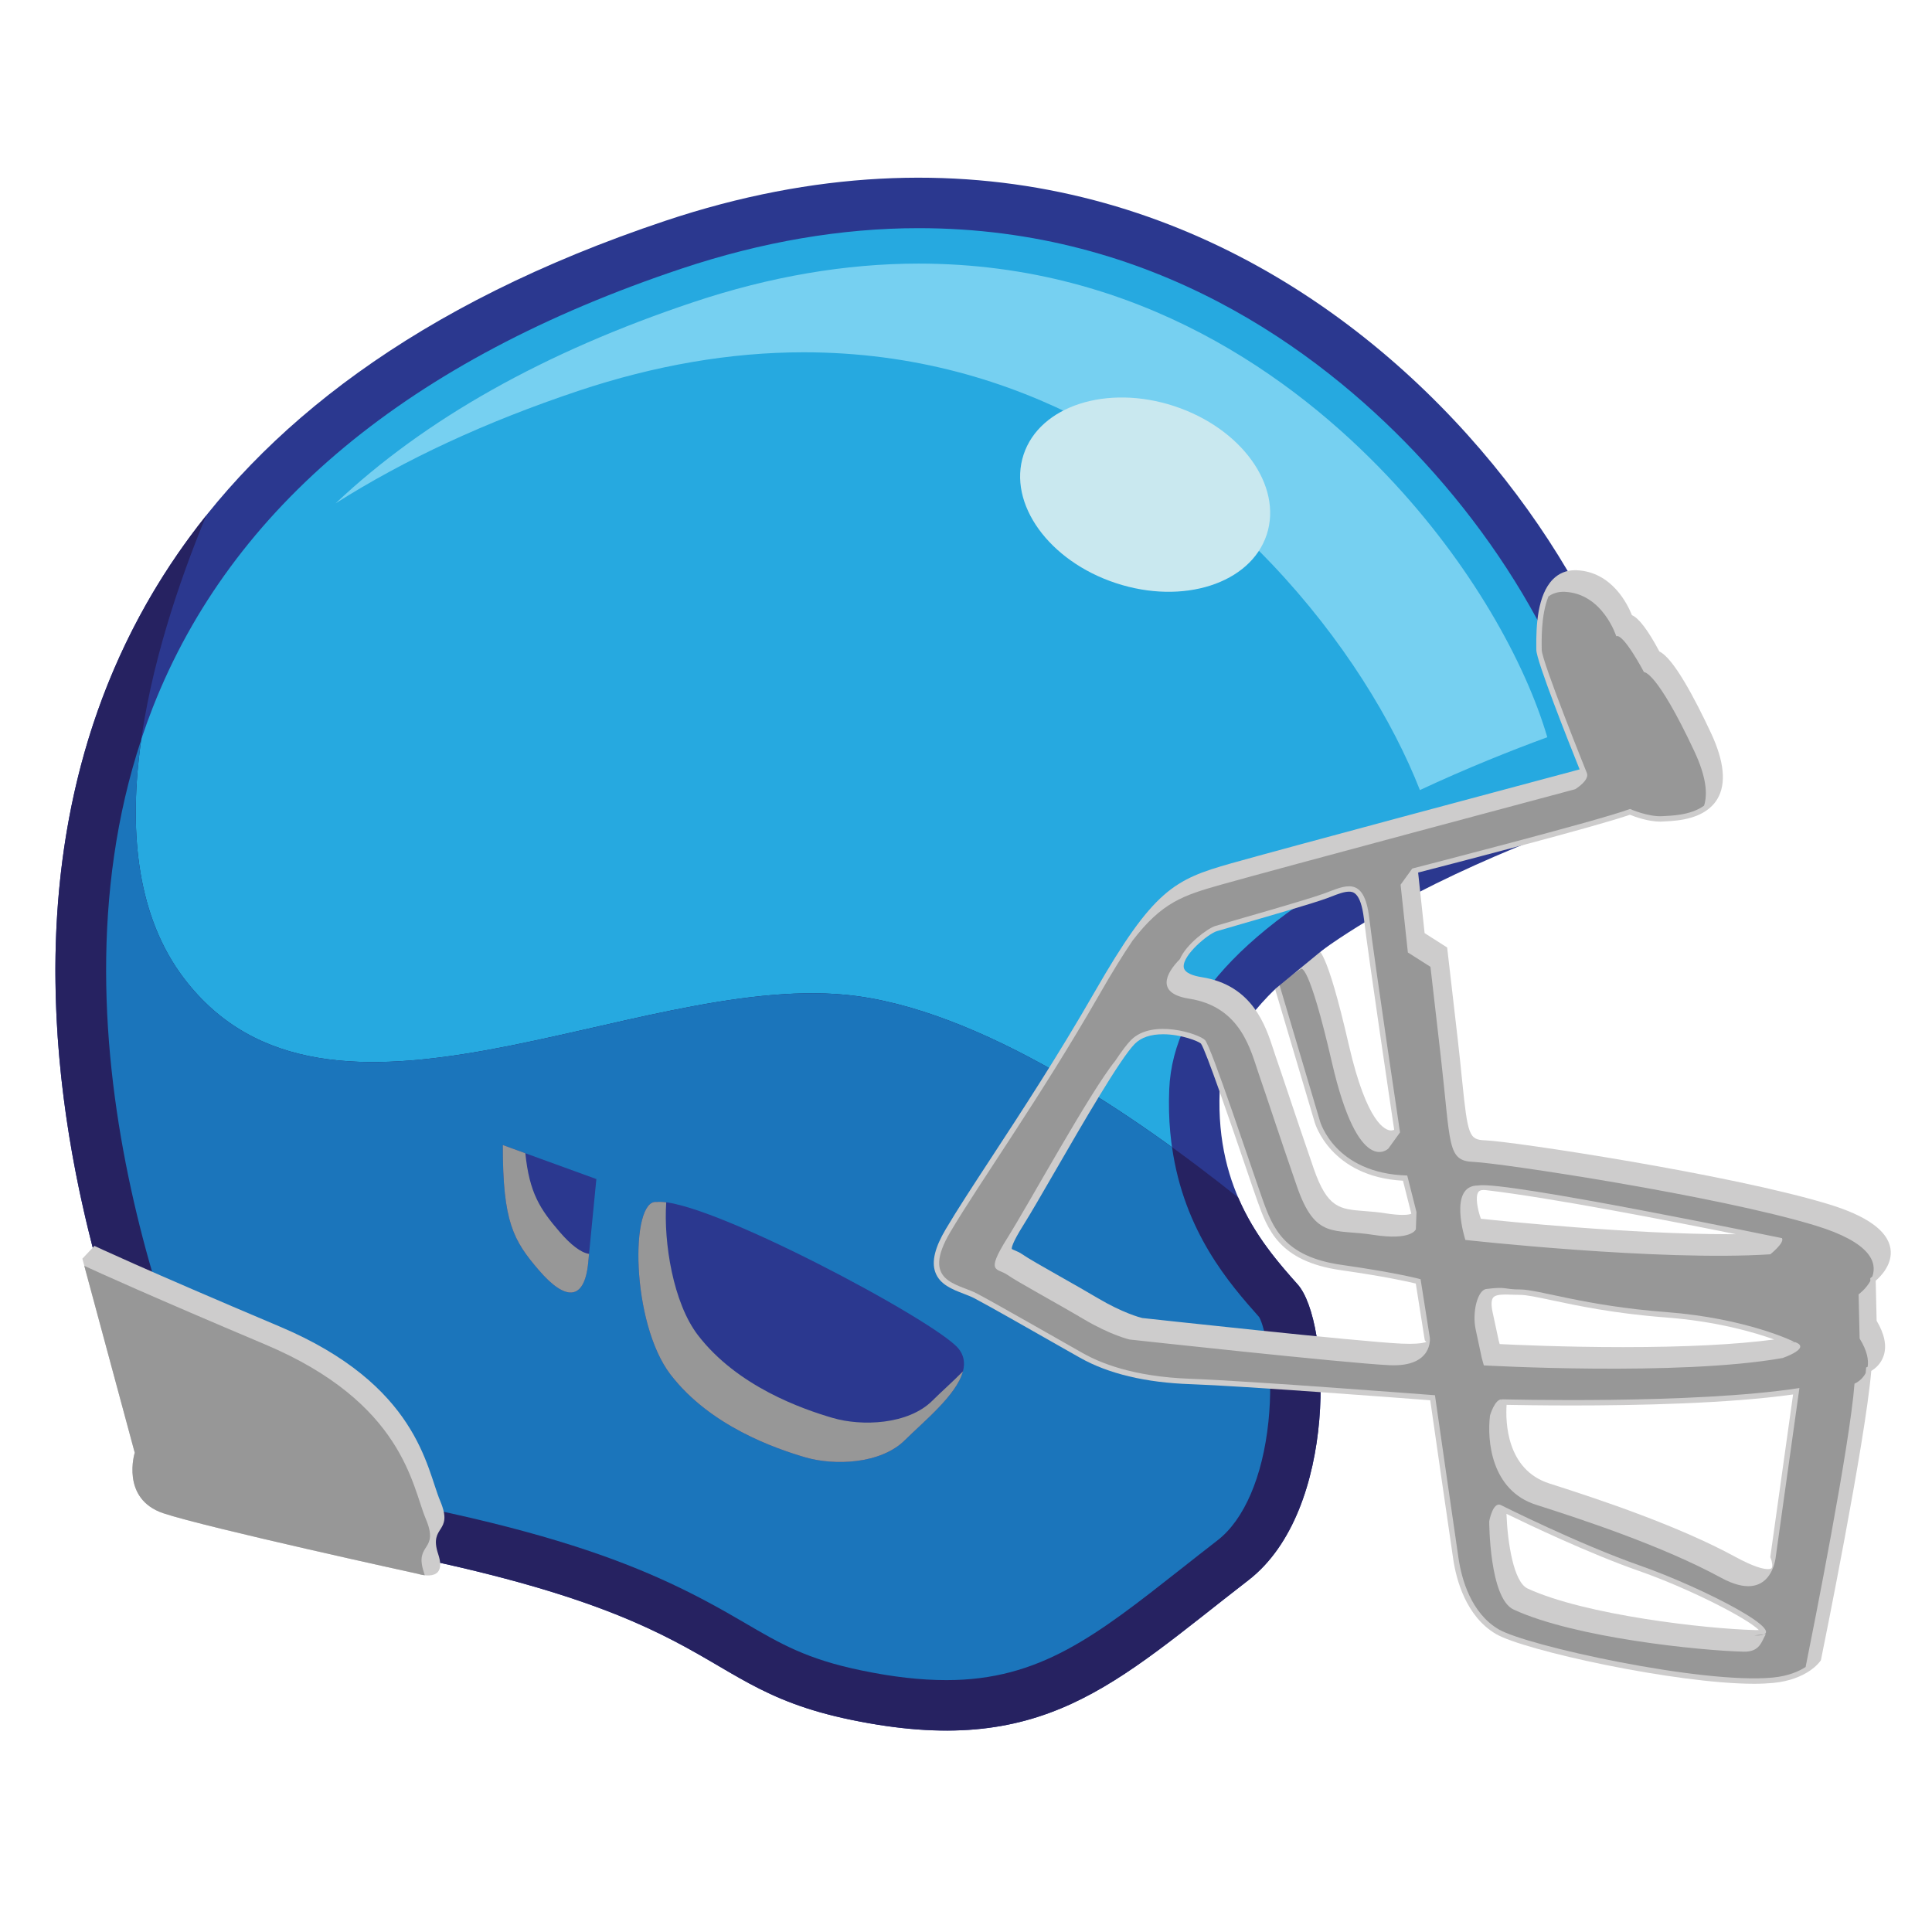 <?xml version="1.0" encoding="utf-8"?>
<!-- Generator: Adobe Illustrator 16.0.0, SVG Export Plug-In . SVG Version: 6.00 Build 0)  -->
<!DOCTYPE svg PUBLIC "-//W3C//DTD SVG 1.1//EN" "http://www.w3.org/Graphics/SVG/1.1/DTD/svg11.dtd">
<svg version="1.1" id="Layer_1" xmlns="http://www.w3.org/2000/svg" xmlns:xlink="http://www.w3.org/1999/xlink" x="0px" y="0px"
	 width="200px" height="200px" viewBox="0 0 200 200" enable-background="new 0 0 200 200" xml:space="preserve">
<g>
	<g>
		<path fill="#2B388F" d="M20.256,157.386c56.902,7.895,49.05,16.758,67.85,20.648c19.873,4.113,27.227-3.709,41.129-14.453
			c9.356-7.229,8.505-26.783,5.103-30.611c-3.4-3.824-8.5-9.596-8.078-19.979c0.701-17.125,44.214-30.185,44.214-30.185
			C170.049,59.424,131.125,2.052,68.867,22.86C-34.582,57.439,20.256,157.386,20.256,157.386"/>
		<path fill="#26A9E0" d="M97.982,173.927c-2.665,0-5.548-0.328-8.82-1.008c-5.662-1.17-8.381-2.762-12.144-4.971
			c-9.489-5.557-20.113-10.563-53.329-15.355c-4.578-9.477-20.656-46.783-7.863-79.38c8.13-20.708,26.533-35.983,54.698-45.396
			c8.329-2.785,16.597-4.198,24.569-4.198c24.227,0,41.278,12.575,51.311,23.121c5.735,6.028,10.584,12.915,14.032,19.915
			c2.183,4.443,4.484,10.261,5.176,13.953c-4.29,1.478-12.121,2.651-19.291,6.186c-16.631,8.196-24.9,16.694-25.282,25.983
			c-0.507,12.424,5.596,19.389,9.309,23.57c0.616,1.07,1.534,5.357,0.954,10.865c-0.593,5.65-2.509,10.109-5.26,12.236
			c-1.311,1.012-2.562,1.998-3.774,2.953C113.458,169.343,107.636,173.927,97.982,173.927z"/>
		<path fill="#262261" d="M134.34,132.97c-1.95-2.189-4.452-5.023-6.156-8.99c-10.407-8.326-26.859-19.67-40.631-20.998
			c-22.047-2.124-53.628,17.859-68.505-1.699c-9.646-12.679-3.329-34.292,2.306-47.927c-34.49,43.168-1.096,104.03-1.096,104.03
			c56.901,7.896,49.047,16.758,67.847,20.65c19.875,4.115,27.227-3.711,41.132-14.455C138.589,156.353,137.742,136.8,134.34,132.97"
			/>
		<path fill="#1B75BB" d="M130.349,136.345c-3.068-3.453-7.768-8.814-9.019-17.582c-9.987-7.223-22.741-14.717-33.777-15.781
			c-22.047-2.124-53.625,17.859-68.505-1.699c-5.032-6.612-5.717-15.654-4.425-24.725c-10.507,31.758,4.644,66.881,9.066,76.038
			c33.216,4.791,43.839,9.795,53.329,15.357c3.763,2.203,6.482,3.799,12.144,4.967c3.272,0.682,6.155,1.006,8.82,1.006
			c9.653,0,15.476-4.586,24.287-11.521c1.212-0.955,2.463-1.941,3.774-2.955c2.751-2.125,4.667-6.584,5.26-12.236
			C131.883,141.704,130.965,137.413,130.349,136.345"/>
		<path fill="#CDCCCC" d="M9.774,128.974l-1.247,1.324l5.42,20.086c0,0-1.489,4.783,2.975,6.27
			c4.464,1.492,26.359,6.273,26.359,6.273s3.101,1.025,2.083-2.037c-1.023-3.066,1.644-2.107,0.206-5.51s-2.288-12.01-16.635-18.066
			C14.584,131.251,9.774,128.974,9.774,128.974"/>
		<path fill="#76D0F1" d="M59.876,40.461c7.925-2.648,15.768-3.992,23.314-3.992c22.825,0,38.942,11.905,48.442,21.89
			c7.397,7.779,12.571,16.321,15.356,23.429c4.841-2.265,9.503-4.119,13.188-5.471c-2.256-7.692-7.9-17.954-16.64-27.14
			c-9.502-9.988-25.617-21.89-48.44-21.89c-7.548,0-15.393,1.341-23.318,3.991c-15.466,5.169-27.839,12.139-37.033,20.826
			C41.926,47.548,50.305,43.66,59.876,40.461"/>
		<path fill="#CDCCCC" d="M181.575,174.304c-8.11-0.006-23.85-3.453-26.725-5.158c-3.107-1.84-4.099-5.633-4.411-7.729
			c-0.286-1.896-2.025-13.982-2.381-16.461c-2.927-0.225-19.361-1.477-24.828-1.668c-4.644-0.16-8.484-1.078-11.416-2.727
			c-0.447-0.252-1.288-0.73-2.315-1.314c-2.845-1.621-7.142-4.066-8.617-4.842c-0.324-0.172-0.712-0.32-1.124-0.479
			c-1.169-0.447-2.493-0.953-2.945-2.252c-0.383-1.098-0.027-2.545,1.087-4.424c1.178-1.998,2.813-4.492,4.708-7.389
			c3.068-4.689,6.891-10.527,10.699-17.158c6.105-10.633,8.256-11.665,14.147-13.331c5.137-1.455,31.69-8.556,36.067-9.725
			c-1.135-2.829-4.482-11.255-4.482-12.377l-0.002-0.246c-0.027-2.251,0.121-5.433,1.717-7.052c0.619-0.625,1.391-0.944,2.294-0.944
			c0.06,0,0.124,0.002,0.188,0.004c3.644,0.174,5.265,3.549,5.701,4.65c0.714,0.3,1.671,1.562,2.842,3.76
			c1.452,0.671,3.662,4.854,5.329,8.411c1.393,2.973,1.616,5.279,0.671,6.859c-1.256,2.096-4.114,2.251-5.333,2.315l-0.268,0.014
			c-0.1,0.009-0.203,0.014-0.306,0.014c-1.247,0-2.625-0.502-3.148-0.712c-3.356,1.187-18.939,5.217-21.919,5.984l0.671,6.268
			l2.333,1.488l1.096,9.51c0.188,1.629,0.327,3.02,0.448,4.207c0.594,5.832,0.729,6.18,2.42,6.248
			c2.835,0.109,25.435,3.529,35.533,6.613c3.938,1.199,6.089,2.738,6.391,4.572c0.263,1.613-0.982,2.879-1.525,3.346l0.096,4.143
			c0.826,1.389,1.071,2.613,0.721,3.643c-0.283,0.842-0.893,1.322-1.276,1.553c-0.628,7.385-5.002,28.91-5.192,29.836l-0.021,0.109
			l-0.066,0.092c-0.053,0.082-1.356,1.922-4.87,2.26C182.983,174.271,182.312,174.304,181.575,174.304z M155.948,156.712
			c0.11,2.957,0.735,7.057,2.185,7.729c5.952,2.756,18.5,4.182,23.585,4.305h0.119c0.096,0,0.173,0,0.24-0.004
			c-1.183-1.207-7.22-4.307-12.466-6.137C164.462,160.8,158.172,157.796,155.948,156.712 M155.962,145.431
			c-0.114,1.695-0.045,6.717,4.443,8.143c5.462,1.738,13.394,4.412,19.229,7.588c1.932,1.051,2.899,1.27,3.375,1.27
			c0.119,0,0.329-0.014,0.397-0.113c0.128-0.201,0.014-0.738-0.091-0.982l-0.057-0.143l2.361-16.84
			c-6.648,0.941-16.103,1.141-22.985,1.141C159.46,145.493,156.989,145.448,155.962,145.431 M155.245,139.138
			c1.457,0.072,6.719,0.316,12.772,0.316c6.457,0,11.704-0.266,15.647-0.791c-2.119-0.76-5.998-1.887-11.25-2.283
			c-5.299-0.402-9.201-1.23-11.786-1.781c-1.514-0.322-2.607-0.553-3.263-0.553c-0.263,0-0.527-0.01-0.79-0.018
			c-0.24-0.012-0.482-0.021-0.71-0.021c-0.717,0-1.117,0.098-1.292,0.318c-0.196,0.244-0.219,0.758-0.064,1.488l0.639,2.975
			L155.245,139.138z M118.244,136.44c1.004,0.109,22.403,2.445,26.818,2.652c0.317,0.014,0.605,0.021,0.863,0.021
			c1.091,0,1.552-0.123,1.735-0.201c-0.004-0.004-0.16-0.145-0.16-0.145l-0.037-0.199l-0.902-5.697
			c-0.824-0.201-3.199-0.732-7.77-1.385c-6.397-0.914-7.58-4.236-8.628-7.168c-0.267-0.744-0.733-2.107-1.29-3.744
			c-1.417-4.15-4.055-11.873-4.553-12.543c-0.228-0.225-2.021-0.965-3.917-0.965c-1.288,0-2.27,0.332-2.923,0.986
			c-1.493,1.492-5.413,8.27-8.274,13.221c-1.345,2.328-2.507,4.338-3.233,5.496c-1.247,1.979-1.255,2.434-1.23,2.527
			c0.032,0.029,0.217,0.107,0.34,0.158c0.214,0.092,0.475,0.201,0.737,0.385c0.594,0.416,2.217,1.336,3.934,2.309
			c1.319,0.746,2.685,1.521,3.895,2.238C116.216,135.909,118.008,136.384,118.244,136.44 M153.3,126.165
			c2.27,0.242,15.476,1.6,25.807,1.6c0.204,0,0.4,0,0.601,0c-6.731-1.361-19.122-3.775-25.918-4.566
			c-0.078-0.006-0.146-0.012-0.212-0.012c-0.35,0-0.468,0.115-0.542,0.217C152.699,123.909,152.966,125.224,153.3,126.165
			 M139.646,92.305c-0.507,0-1.137,0.241-1.804,0.497c-0.16,0.062-0.319,0.124-0.479,0.183c-1.452,0.534-5.912,1.822-8.864,2.672
			c-1.191,0.345-2.137,0.616-2.534,0.737c-0.904,0.278-3.516,2.454-3.429,3.694c0.048,0.646,1.039,0.938,1.863,1.068
			c5.251,0.825,6.612,5.005,7.427,7.505c0.08,0.256,0.162,0.502,0.24,0.727c0.356,1.02,0.765,2.242,1.261,3.721
			c0.694,2.07,1.557,4.643,2.671,7.869c1.418,4.092,2.694,4.191,5.229,4.389c0.646,0.049,1.379,0.104,2.199,0.234
			c0.704,0.111,1.299,0.166,1.772,0.166c0.553,0,0.801-0.072,0.902-0.123l-0.863-3.416c-7.502-0.41-9.117-5.967-9.132-6.021
			l-4.455-14.997l0.262-0.237c1.836-1.645,3.317-2.59,3.637-2.786l0.117-0.118l0.274-0.014c0.511,0,1.363,0,3.692,10.119
			c1.888,8.211,3.822,8.85,4.37,8.85c0.128,0,0.24-0.031,0.326-0.066c-0.374-2.523-2.653-17.807-3.137-21.88
			C140.856,92.305,140.009,92.305,139.646,92.305"/>
		<path fill="#979797" d="M192.507,138.562l-0.105-4.57c0,0,0.753-0.543,1.214-1.379l-0.007-0.297c0,0,0.087-0.059,0.217-0.174
			c0.507-1.451-0.141-3.516-5.891-5.273c-10.096-3.08-32.629-6.482-35.394-6.588c-2.763-0.105-2.338-1.701-3.397-10.947
			l-1.064-9.248l-2.338-1.488l-0.753-7.014l1.21-1.674c0,0,19.457-4.996,22.54-6.165c0,0,1.913,0.852,3.402,0.742
			c0.744-0.05,2.843-0.05,4.265-1.087c0.388-1.229,0.214-3.019-1.012-5.635c-3.934-8.393-5.208-8.183-5.208-8.183
			s-2.125-4.039-2.87-3.718c0,0-1.388-4.41-5.318-4.597c-0.694-0.032-1.251,0.153-1.703,0.477c-0.817,2.014-0.696,4.81-0.696,5.528
			c0,1.169,4.676,12.754,4.676,12.754s1.078-0.288,0,0c0.299,0.753-1.208,1.673-1.208,1.673s-31.036,8.291-36.67,9.884
			c-3.922,1.111-6.094,1.813-9.135,5.763c-1.018,1.493-2.151,3.333-3.47,5.636c-6.165,10.734-12.332,19.346-15.412,24.553
			c-3.083,5.209,0.742,5.313,2.763,6.377c2.018,1.064,9.247,5.209,10.946,6.164c1.703,0.957,5.101,2.443,11.162,2.656
			c6.058,0.215,25.296,1.703,25.296,1.703s2.123,14.771,2.443,16.9c0.32,2.123,1.274,5.631,4.144,7.328
			c2.87,1.703,21.09,5.701,28.377,4.998c1.603-0.152,2.699-0.637,3.407-1.094c0.804-3.994,4.584-22.973,5.06-29.33
			c0,0,0.758-0.301,1.158-1.104c0.021-0.199,0.034-0.389,0.048-0.572c0,0,0.064-0.023,0.155-0.072
			C193.452,140.786,193.292,139.831,192.507,138.562 M122.143,99.286c0.626-1.509,2.85-3.176,3.658-3.425
			c1.381-0.425,9.352-2.657,11.37-3.401c2.023-0.742,4.039-1.911,4.571,2.552c0.532,4.462,3.188,22.212,3.188,22.212l-1.208,1.676
			c0,0-3.08,3.082-5.845-8.93c-2.409-10.46-3.19-9.67-3.19-9.67s-0.92,0.553-2.249,1.613l4.204,14.141c0,0,1.489,5.422,9.035,5.635
			l0.957,3.787l-0.064,1.775c0,0-0.402,1.213-4.443,0.576c-4.037-0.637-5.95,0.531-7.863-4.996
			c-1.914-5.525-3.083-9.143-3.932-11.584c-0.85-2.445-1.809-7.016-7.229-7.863C119.67,102.845,120.629,100.812,122.143,99.286
			 M143.829,141.325c-4.571-0.213-26.892-2.658-26.892-2.658s-1.913-0.424-4.781-2.125c-2.872-1.701-6.804-3.824-7.866-4.568
			c-1.062-0.744-2.338-0.107,0-3.828c2.203-3.506,8.553-15.113,11.149-18.314c0.667-1,1.237-1.764,1.644-2.17
			c2.233-2.232,7.014-0.639,7.653,0c0.64,0.635,4.891,13.496,5.953,16.471c1.062,2.979,2.23,5.955,8.183,6.805
			c5.953,0.85,8.186,1.488,8.186,1.488l0.957,6.057C148.014,138.481,148.398,141.538,143.829,141.325 M153.04,122.722
			c2.667-0.512,31.428,5.449,31.428,5.449c0.303,0.479-1.208,1.674-1.208,1.674c-11.48,0.746-31.565-1.486-31.565-1.486
			S149.848,122.671,153.04,122.722 M153.606,141.345l-0.212-0.764l-0.637-2.975c-0.37-1.732,0.178-4.018,1.089-4.168
			c2.176-0.277,1.792,0.047,3.521,0.047c1.911,0,6.696,1.703,15.092,2.338c8.397,0.639,13.286,3.084,13.286,3.084
			c-1.26,0.227,1.475-0.148,0,0c1.9,0.613-1.208,1.674-1.208,1.674C173.798,142.493,153.606,141.345,153.606,141.345
			 M181.705,169.304c-0.418-0.01,1.665-0.143,1.112-0.174c-0.466,0.771-0.601,1.891-2.32,1.85
			c-4.466-0.105-17.469-1.426-23.809-4.361c-2.525-1.17-2.525-9.137-2.525-9.137s0.379-2.078,1.21-1.676c-0.11-1.332,0,0,0,0
			s8.042,4.039,14.425,6.271C176.177,164.308,186.168,169.407,181.705,169.304 M178.159,163.325
			c-6.06-3.295-14.455-6.059-19.133-7.547c-4.676-1.486-5.101-6.695-4.781-9.248c0,0,0.488-1.686,1.21-1.674
			c-0.021-0.629-0.062,0.486,0,0c0,0,19.873,0.533,30.821-1.168l-2.445,17.432C183.831,161.12,183.429,166.19,178.159,163.325"/>
		<path fill="#979797" d="M44.081,157.241c-1.438-3.402-2.288-12.012-16.638-18.066c-11.916-5.033-17.251-7.457-18.717-8.135
			l5.222,19.344c0,0-1.489,4.781,2.975,6.273c4.464,1.486,26.359,6.27,26.359,6.27s0.299,0.098,0.683,0.143
			c-0.029-0.104-0.048-0.205-0.089-0.318C42.857,159.687,45.52,160.644,44.081,157.241"/>
		<polygon fill="#2B388F" points="131.171,103.062 137.619,97.766 136.685,96.312 129.468,100.948 		"/>
		<path fill="#C9E8EF" d="M131.13,55.344c-1.667,5.062-8.648,7.311-15.599,5.024c-6.95-2.284-11.236-8.241-9.571-13.301
			c1.662-5.062,8.646-7.311,15.597-5.026C128.509,44.328,132.792,50.282,131.13,55.344"/>
		<path fill="#2B388F" d="M69.406,142.284c4.11,5.355,10.893,7.68,13.927,8.57c3.037,0.895,7.856,0.715,10.357-1.785
			c2.498-2.498,7.856-6.607,5.534-9.463c-2.32-2.857-26.426-15.711-31.248-15.178C65.214,124.073,65.299,136.927,69.406,142.284"/>
		<path fill="#2B388F" d="M52.049,118.534l9.686,3.521c0,0-0.45,4.584-0.847,8.662c-0.397,4.072-2.436,3.877-5.092,0.785
			C53.141,128.415,52.041,126.507,52.049,118.534"/>
		<path fill="#979797" d="M96.526,144.991c-2.502,2.498-7.322,2.682-10.356,1.785c-3.037-0.893-9.822-3.215-13.928-8.57
			c-2.559-3.338-3.557-9.59-3.274-13.74c-0.383-0.051-0.721-0.064-0.991-0.037c-2.761-0.355-2.676,12.498,1.429,17.855
			c4.107,5.357,10.893,7.678,13.927,8.57c3.035,0.893,7.854,0.717,10.357-1.785c1.868-1.867,5.333-4.635,5.993-7.105
			C98.576,143.087,97.382,144.134,96.526,144.991"/>
		<path fill="#979797" d="M57.933,127.524c-2.011-2.34-3.128-4.006-3.55-8.141l-2.333-0.85c-0.009,7.973,1.091,9.881,3.747,12.971
			c2.656,3.09,4.694,3.285,5.094-0.787c0.027-0.307,0.057-0.607,0.086-0.914C60.136,129.673,59.095,128.876,57.933,127.524"/>
	</g>
</g>
</svg>
